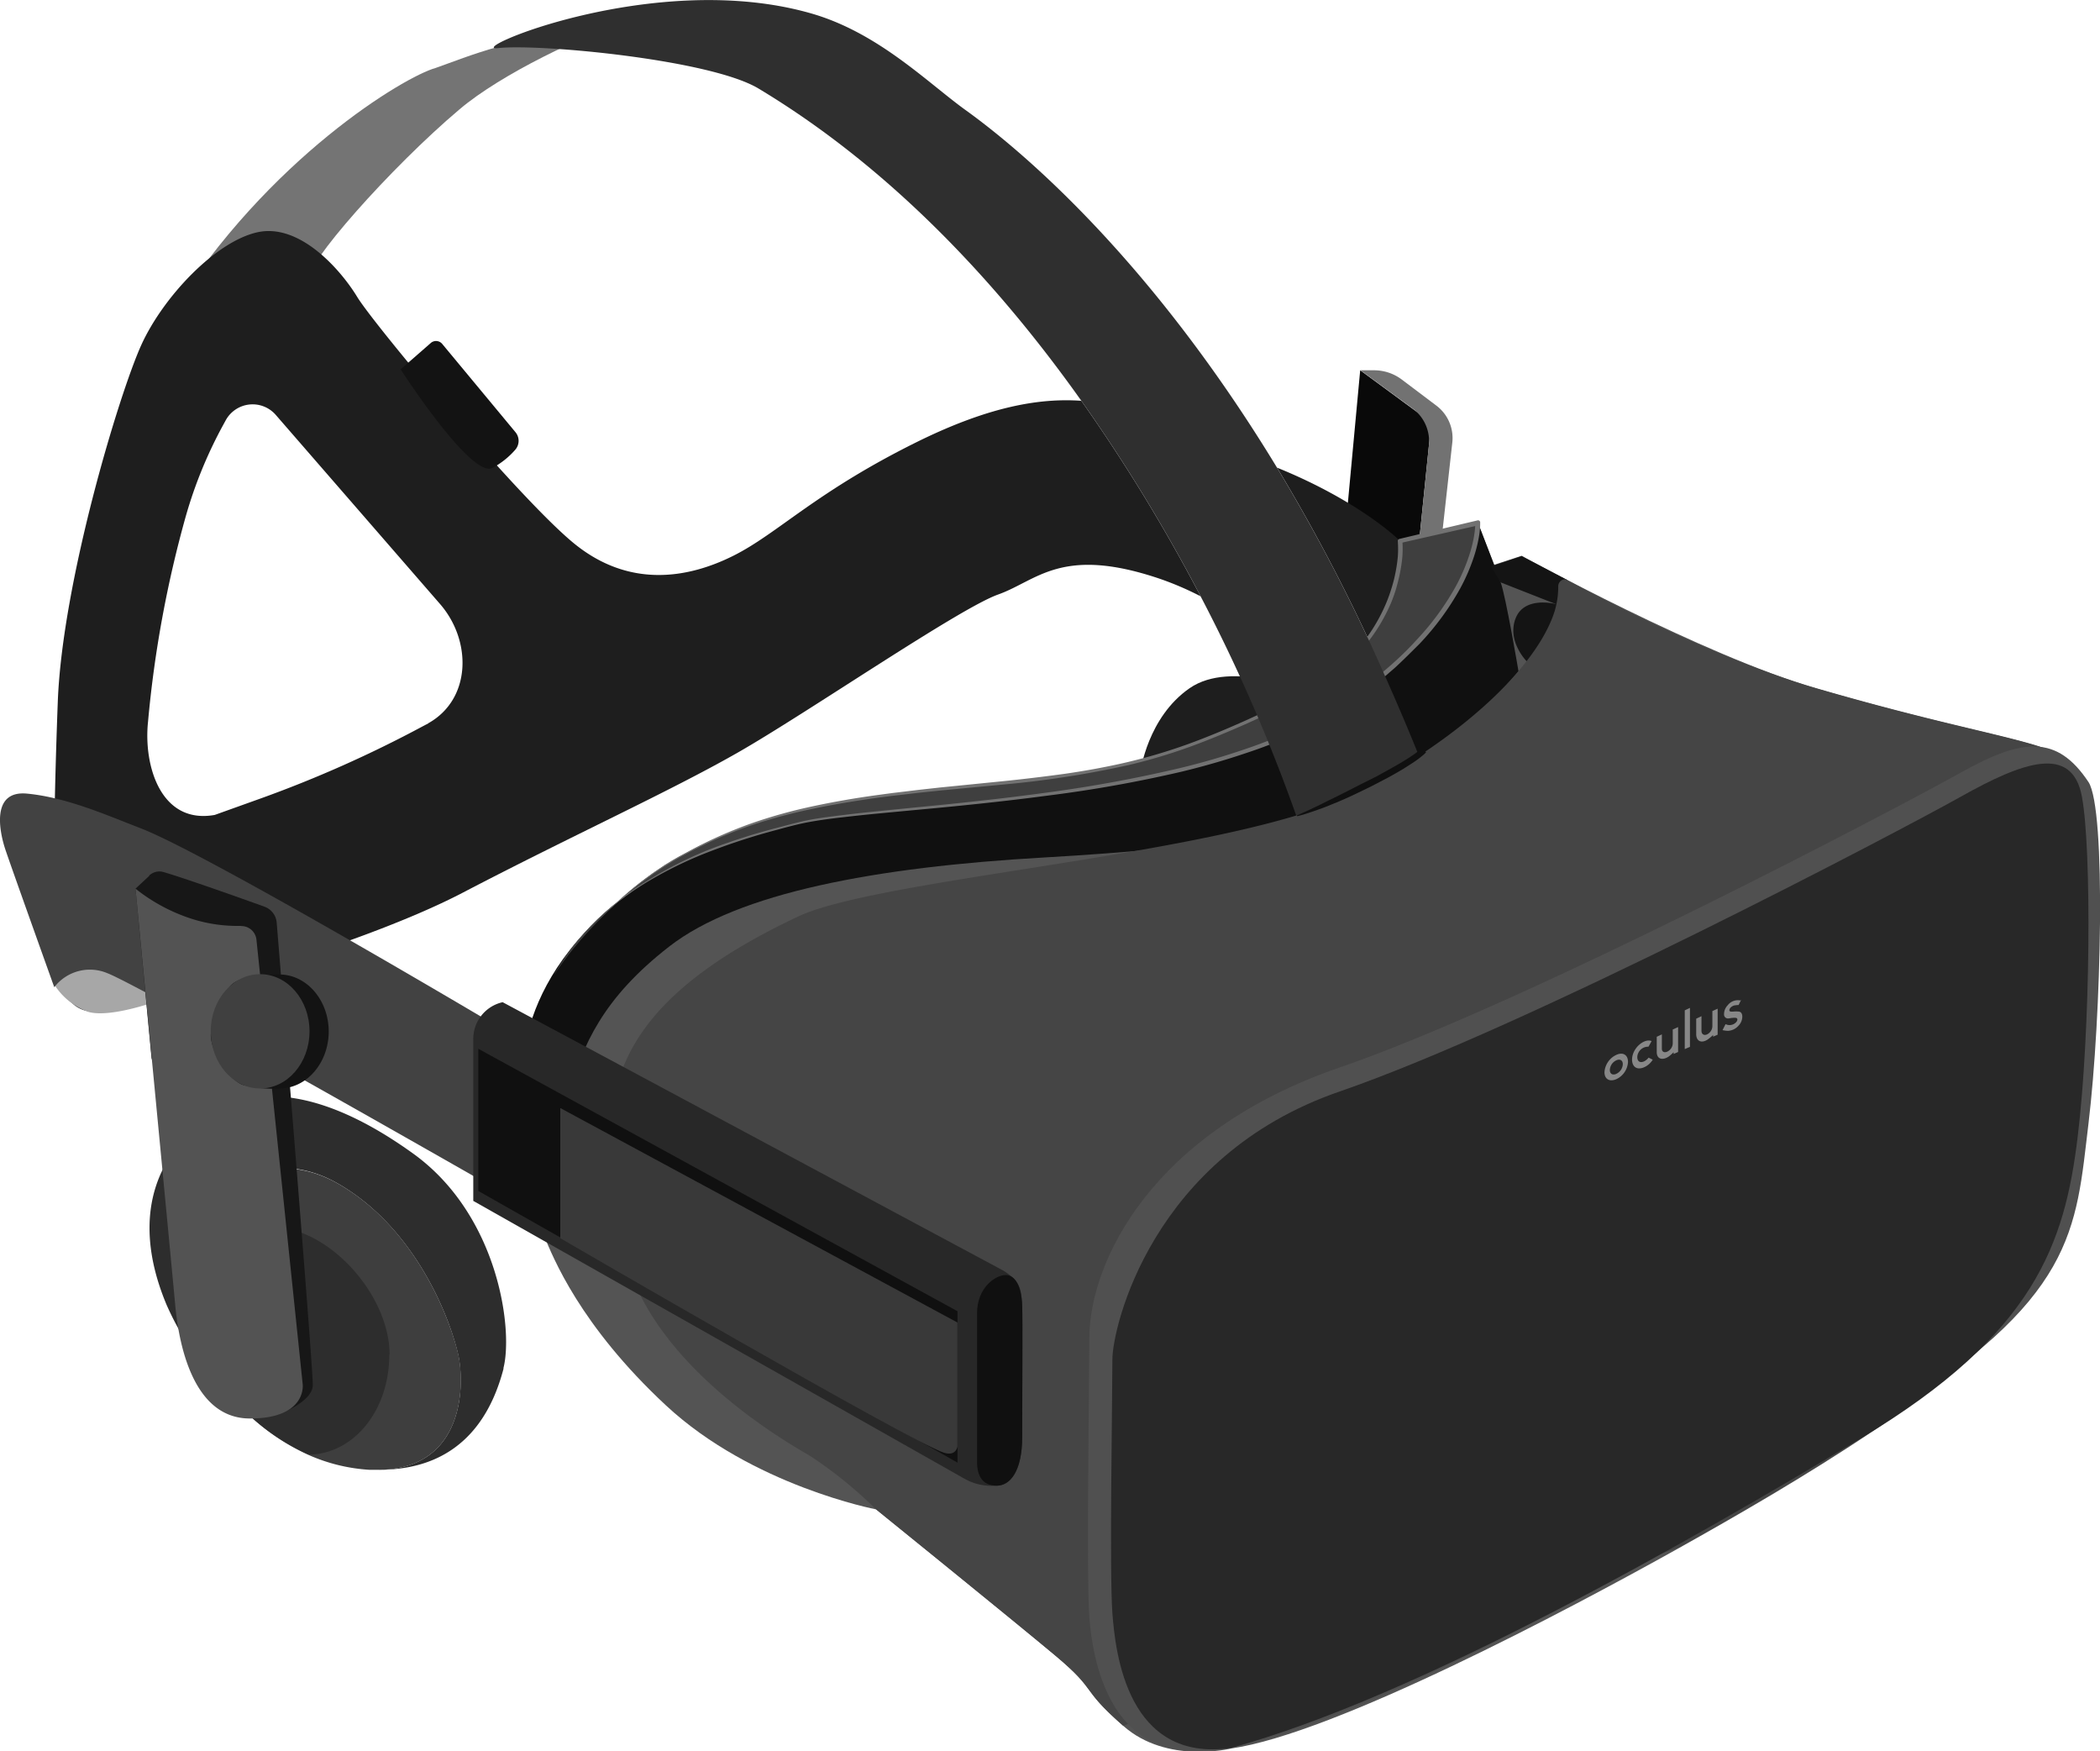 <svg xmlns="http://www.w3.org/2000/svg" viewBox="0 0 262.37 218.74"><defs><style>.cls-1{fill:#1e1e1e;}.cls-2{fill:#747474;}.cls-3{fill:#a7a7a7;}.cls-4{fill:#424242;}.cls-5{fill:#545454;}.cls-6{fill:#141414;}.cls-7{fill:#101010;}.cls-8{fill:#090909;}.cls-9{fill:#727272;}.cls-10{fill:#3f3f3f;}.cls-11{fill:#131313;}.cls-12{fill:#2d2d2d;}.cls-13{fill:#3e3e3e;}.cls-14{fill:#171717;}.cls-15{fill:#535353;}.cls-16{fill:#404040;}.cls-17{fill:#2f2f2f;}.cls-18{fill:#454545;}.cls-19{fill:#505050;}.cls-20{fill:#282828;}.cls-21{fill:#393939;}.cls-22{fill:#878787;}</style></defs><title>ico3of</title><g id="Capa_2" data-name="Capa 2"><g id="objetos"><g id="Layer_2" data-name="Layer 2"><g id="vive"><g id="Layer_29" data-name="Layer 29"><path class="cls-1" d="M142.49,96.36s.89-6.77,6.14-10.4,14.72.5,14.72.5l-3.27,10.35Z"/><path class="cls-2" d="M78.42,2.65c-5.42,1.67-15.79,6.58-21,11C48.85,20.88,37.76,33.4,38.61,35L21.41,39.1C33.5,19.74,50.57,9.55,54.42,8.49,58.7,7,63.41,4.74,78.42,2.65Z"/><path class="cls-1" d="M135.08,50.06c-5.5-.38-11.74.89-20,4.89C102,61.34,97.26,66.6,91.62,69.42s-13.09,4.14-20.08-1.69S46.69,40.48,44.63,37.09,37.48,27.88,32.22,29s-11.84,8.08-14.57,14.1S7.79,72.62,7.22,87.65s-.75,31.2,0,34,1.94,5,5.26,4.7c4.5-.47,31.66-7.71,45.34-14.85S83.54,98.93,92.18,94s27.63-18,32.52-19.74,7.89-6.11,20.11-2A38.23,38.23,0,0,1,150,74.48a214.46,214.46,0,0,0-14.9-24.42ZM53.52,90.35l-.74.39a150.38,150.38,0,0,1-20.23,9l-5.72,2.05C20.07,103,17.9,95.6,18.5,90.1a142.29,142.29,0,0,1,4.73-25.68,55.46,55.46,0,0,1,4.61-11.26l.36-.66a3.83,3.83,0,0,1,6.25-.68L55,75.47c4,4.63,3.86,11.9-1.51,14.88Z"/><path class="cls-3" d="M6.48,122.46A8.37,8.37,0,0,0,11,126.38c2.82.85,9-1.46,9-1.46s-5.47-4.28-7.88-4.47S6.48,122.46,6.48,122.46Z"/><path class="cls-4" d="M60.67,127.32s-35-20.76-43.11-23.87c-4.11-1.58-9.18-3.84-14.16-4.32-4.66-.46-3.38,5-2.76,6.89s6.14,17.29,6.14,17.29a5.61,5.61,0,0,1,6.64-1.75c4.26,1.63,47.24,26.19,47.24,26.19Z"/><path class="cls-5" d="M190.11,69.42S212.66,81.83,226.95,86s22.56,5.64,27.44,7.14,7,4.39,7,22.68-1.94,37.09-8.83,47-28.95,22.81-42.86,30.58-43,23.16-55.89,25c0,0-8,2-13.45-2.81s-3.09-4.26-8.48-8.77-22.43-18.29-22.43-18.29S94,185.58,83.22,175.56,69.06,157,67.94,154.26s-5.83-20.36,1.32-32.58,20.49-16.35,30.45-18.8,48.31-2.26,66.91-14.1,18-23.5,18-23.5l2.07,5.26Z"/><path class="cls-6" d="M194.48,75.47s-4-1.11-5.12,1.76,1.39,5.38,1.39,5.38a6.9,6.9,0,0,0,3.08-3.92c1.08-3,.66-3.21.66-3.21Z"/><path class="cls-7" d="M184.66,65.29s2.16,5.64,2.82,7.42,2.24,11.15,2.24,11.15-12.54,14.77-18.13,17.24-19.77,4.79-41.07,6-38.28,4.45-46.86,11.09S72.88,130.7,71.07,136.4s-5.69,0-5.69,0-2.48-13.83,14.26-25.56,42.88-9.4,57.31-12.53,25.45-5.4,34.64-13S184.53,71.24,184.66,65.29Z"/><path class="cls-6" d="M195.29,73a2.24,2.24,0,0,1-.81,2.49l-7-2.75-1.2-2,3.83-1.28,5.73,3Z"/><path class="cls-8" d="M168.31,63.79l1.63-17.54,8.88,6.52-2,19.62-8.52-8.59Z"/><path class="cls-9" d="M176.83,72.38l1.69-16.74a5.07,5.07,0,0,0-2-4.59l-6.54-4.8h1.7a5.75,5.75,0,0,1,3.46,1.16l4.31,3.25a5.07,5.07,0,0,1,2,4.6l-1.81,16.3Z"/><path class="cls-1" d="M174.88,67.54s4.89,4.32,3.76,8.67c-.55,2.14-3.34,5-6,7.33a226.08,226.08,0,0,0-13.09-25.13c10.49,4.26,15.34,9.13,15.34,9.13Z"/><path class="cls-10" d="M69.25,121.68c7.14-12.22,20.49-16.35,30.45-18.8s48.31-2.26,66.91-14.1,18-23.5,18-23.5l-9.77,2.26s1.13,13-14.1,20.3-21.43,8.65-39.66,10.34S94.29,101.82,84.87,107,69.25,121.68,69.25,121.68Z"/><path class="cls-9" d="M69.25,121.68A31.86,31.86,0,0,1,74.47,115a36.44,36.44,0,0,1,6.75-5.19A50.06,50.06,0,0,1,88.89,106,79,79,0,0,1,97,103.42l2.07-.54,1-.25.52-.12.53-.1c1.4-.26,2.82-.44,4.23-.61,2.82-.34,5.66-.61,8.48-.89,5.66-.55,11.3-1.13,16.94-1.91a169.81,169.81,0,0,0,16.73-3.08q4.14-1,8.16-2.38a57.63,57.63,0,0,0,7.82-3.3,52.64,52.64,0,0,0,7.13-4.58c.56-.42,1.12-.87,1.67-1.31.28-.22.54-.45.81-.68l.8-.69c1.05-.94,2.07-1.92,3-2.95a33.28,33.28,0,0,0,5-6.8,23.49,23.49,0,0,0,1.67-3.86,17.14,17.14,0,0,0,.53-2c.07-.34.12-.69.16-1a7.73,7.73,0,0,0,.06-1l.34.26L175,67.82l.21-.29a13.68,13.68,0,0,1,0,2,19.79,19.79,0,0,1-.29,2c-.13.66-.3,1.3-.48,1.95a17.05,17.05,0,0,1-.67,1.88A21.89,21.89,0,0,1,169.33,82l-.36.36-.35.35-.73.69-.75.65-.19.16-.19.15-.39.31L166,85l-.41.29-.82.56c-.56.35-1.12.73-1.7,1-.29.16-.58.33-.87.49l-.89.45-.89.44-.89.42c-1.19.56-2.39,1.11-3.6,1.66-2.42,1.07-4.86,2.1-7.35,3a69.47,69.47,0,0,1-7.61,2.26A122.12,122.12,0,0,1,125.27,98l-7.88.75c-1.32.14-2.63.27-3.93.43l-2,.23-2,.26c-2.61.37-5.21.79-7.79,1.33A66.22,66.22,0,0,0,94.12,103a54.94,54.94,0,0,0-7.28,3.07c-.59.3-1.17.61-1.75.92s-1.13.66-1.71,1l-.42.26-.41.27-.82.55c-.54.38-1.06.78-1.6,1.16a49.35,49.35,0,0,0-5.86,5.3,52.35,52.35,0,0,0-5,6.1Zm0,0a52.39,52.39,0,0,1,5-6.15,49.46,49.46,0,0,1,5.83-5.36c.53-.39,1.05-.8,1.59-1.18l.82-.56.41-.28a4.89,4.89,0,0,1,.42-.27c.56-.34,1.13-.69,1.71-1s1.16-.63,1.75-.94A55.14,55.14,0,0,1,94,102.8a63.7,63.7,0,0,1,7.64-2.11c2.59-.55,5.19-1,7.81-1.36l2-.27,2-.24c1.32-.17,2.63-.3,3.94-.45l7.88-.79q3.94-.4,7.85-.94c2.61-.38,5.2-.85,7.76-1.45a69,69,0,0,0,7.56-2.25c2.47-.9,4.9-1.92,7.31-3,1.2-.55,2.4-1.09,3.59-1.66l.89-.42c.3-.14.6-.28.89-.43l.87-.45c.29-.15.56-.32.86-.48.58-.31,1.12-.68,1.67-1l.8-.56.4-.28.39-.3.39-.3.19-.15.19-.16.74-.64.71-.67.35-.35.34-.36a21.36,21.36,0,0,0,4.22-6.53c.25-.6.46-1.22.65-1.84a17.76,17.76,0,0,0,.47-1.89,19.23,19.23,0,0,0,.28-1.93,13.25,13.25,0,0,0,0-1.93.27.27,0,0,1,.21-.3L184.6,65a.27.27,0,0,1,.33.2.29.29,0,0,1,0,.06,8.11,8.11,0,0,1-.06,1.11q-.06.54-.17,1.08a17.7,17.7,0,0,1-.55,2.09,24,24,0,0,1-1.71,3.95,33.74,33.74,0,0,1-5.07,6.91c-1,1-2,2-3.08,3-.27.24-.54.46-.81.7s-.54.47-.82.69c-.56.44-1.11.9-1.69,1.32l-.86.64-.88.61-.88.61-.89.59c-.3.19-.59.4-.9.58l-.92.55-.46.27-.23.14-.24.13-.94.5A58.13,58.13,0,0,1,155.87,94c-2.7.92-5.44,1.71-8.21,2.38a162.76,162.76,0,0,1-16.79,3c-5.64.75-11.3,1.32-17,1.84-2.83.27-5.66.52-8.48.85-1.41.16-2.82.34-4.21.59s-2.76.62-4.14,1A78.77,78.77,0,0,0,89,106.24a49.88,49.88,0,0,0-7.68,3.65A36.34,36.34,0,0,0,74.52,115a31.83,31.83,0,0,0-5.27,6.67Z"/><path class="cls-11" d="M50.08,46.11l3.71-3.24a1,1,0,0,1,1.47.1l0,0,9.13,11a1.69,1.69,0,0,1,0,2.19,10.13,10.13,0,0,1-2.85,2.28c-2.64,1.42-11.48-12.3-11.48-12.3Z"/><path class="cls-12" d="M62.92,170.92c-1.23,4.68-4.53,12.77-15.73,12.66,11.09,0,10.88-11.07,10-14.61-1.2-5-5.64-15.91-15.16-21.24-11.5-6.43-23.37,5.07-19.1,17.35a0,0,0,0,0,0,0,36.22,36.22,0,0,0,7,10.53A38.91,38.91,0,0,1,22.89,167a37.28,37.28,0,0,1-2.07-4C15.88,151.24,20,142.8,28,138.39c4.93-2.71,12.93-2,23.62,5.7s12.52,22.06,11.27,26.83Z"/><path class="cls-13" d="M47.19,183.59h-.56l-.45,0a22,22,0,0,1-7.63-1.86A27.25,27.25,0,0,1,30,175.65a36.54,36.54,0,0,1-7-10.53,0,0,0,0,0,0,0c-4.27-12.28,7.6-23.78,19.1-17.35C51.58,153.08,56,164,57.22,169,58.08,172.51,58.28,183.59,47.19,183.59Z"/><path class="cls-12" d="M48.64,169.17c0,6.88-4.23,12.14-9.6,12.51l-.48,0A27.25,27.25,0,0,1,30,175.64a36.54,36.54,0,0,1-7-10.53c.44-6.48,2.89-10.75,9.54-11.76,7.63-1.17,16.13,8,16.13,15.81Z"/><path class="cls-14" d="M18.67,109.38,16.93,111l2,21.15s13.79,45.24,15.69,44.57,4.37-2.07,4.46-3.63-3.77-48.78-4.51-57.84a2.32,2.32,0,0,0-1.53-2c-3-1.08-10-3.57-12.6-4.32a1.85,1.85,0,0,0-1.8.43Z"/><path class="cls-15" d="M30.11,115.67a1.9,1.9,0,0,1,1.93,1.7l5.78,55.55s.55,4.26-6.6,4.26-8.9-9.4-9.34-14.29S16.93,111,16.93,111a22.15,22.15,0,0,0,7,3.76,18.87,18.87,0,0,0,6.16.89Z"/><path class="cls-11" d="M41.07,128.82c0,3.95-2.76,7.14-6.17,7.14a14.62,14.62,0,0,1-4.57-.45c-1.72-.62-4-4.12-4-6.25a12.5,12.5,0,0,1,2.35-6c1.13-1.44,4.41-1.54,6.22-1.54,3.41,0,6.17,3.2,6.17,7.14Z"/><ellipse class="cls-16" cx="32.5" cy="128.82" rx="6.17" ry="7.14"/><path class="cls-17" d="M177.64,95.37c-.18,0-15.1,8.2-15.1,8.2A209.47,209.47,0,0,0,150,74.48a214.46,214.46,0,0,0-14.9-24.42c-10.3-14.51-23.68-29-40.33-39C88.8,7.46,67.63,5.46,62.3,6,57.53,6.58,81.76-4,101.43,1.7c8.3,2.41,14.38,8.55,19.14,12,8.2,5.89,23.81,19.71,39,44.75a226.08,226.08,0,0,1,13.09,25.13c1.58,3.54,3.52,8,5,11.82Z"/><path class="cls-18" d="M195.7,72.39s17,9.44,31.25,13.58,22.56,5.64,27.44,7.14,7.52,3.82,7.52,22.12-2.5,37.65-9.4,47.55-28.95,22.81-42.86,30.58l-69.34,22.18c-5.47-4.76-3.09-4.26-8.48-8.77s-22.43-18.29-22.43-18.29a53.43,53.43,0,0,0-8.21-6.64c-3.57-2.07-21.05-12.18-23.5-27s-5.07-27.74,22.37-40.52c11.28-4.89,54.88-7.71,69.55-15.41s22.74-16.54,24.62-22.56a10.34,10.34,0,0,0,.45-3.1.89.89,0,0,1,.88-.9h.12Z"/><path class="cls-19" d="M151.41,218.51C138.5,220.33,136.48,207,136.1,202s0-30.07,0-34.83c0-9.52,7.77-25.75,31.26-33.83S237.29,100.81,245,96.49s12-4.72,15.93,1.19c2.23,3.38,1.61,29.36,0,42.67s-1.48,21.93-26.15,37.05c-21.63,13.26-55.72,34.23-79,40.57Z"/><path class="cls-20" d="M153.77,218.34c-12.91,1.83-14.41-11.83-14.79-16.84s0-26.94,0-31.7c0-3.95,4.89-25.37,28.38-33.46S237.29,103.82,245,99.5s13.88-6.58,15.11,0,1.09,29.21-.53,42.51-5.31,24.57-27.06,37.64S177,212,153.77,218.34"/><path class="cls-7" d="M162,101.86c1.38-.59,2.72-1.23,4-1.88l1-.49,1-.5,1-.51,1-.51,2-1c.65-.36,1.29-.71,1.93-1.07l1-.57.94-.58.46-.3.45-.31.43-.32.21-.16.1-.08.08-.07.58.44-.12.13-.11.11-.22.19-.45.36q-.46.35-.94.65-.94.63-1.92,1.18c-.65.38-1.32.73-2,1.08l-1,.52-1,.49c-1.34.66-2.7,1.29-4.09,1.84q-1,.42-2.1.79c-.7.25-1.42.48-2.14.66Z"/><path class="cls-20" d="M124.51,185.58c1.69,0,3.2-1.79,3.2-6.11s.07-14.66,0-16.35c-.09-2.44-.44-3.14-2.26-4.36L62.8,125.18a4.7,4.7,0,0,0-3.67,4.64V150l61.37,34.7a6.84,6.84,0,0,0,3.37.89Z"/><path class="cls-7" d="M122.07,164.06v18.51c0,1.88.75,3,2.44,3s3.2-1.79,3.2-6.11.07-14.66,0-16.35c-.09-2.44-.85-3.85-2.07-3.85S122.07,160.77,122.07,164.06ZM59.76,131v17.76l59.87,33.93V163.78Z"/><path class="cls-21" d="M119.62,165.19v15.51s-.17,1.24-1.69.75C113.8,180.13,70,154.66,70,154.66V138.4Z"/><path class="cls-22" d="M209,128.59l.66-.3v3.11l-.56.25,0-.22a6.83,6.83,0,0,1-.56.5c-.66.48-1.48.49-1.55-.43,0-.63,0-1.29,0-2l.64-.3v.3c0,.5,0,1,0,1.49s.47.58.92.21a1.16,1.16,0,0,0,.44-.88c0-.52,0-1,0-1.55a1.59,1.59,0,0,1,0-.22Zm2.94-1.36.64-.3v.22c0,.53,0,1.08,0,1.6s.45.69.92.31a1.16,1.16,0,0,0,.44-.85c0-.56,0-1.13,0-1.68v-.24l.66-.3v3.25l-.57.25,0-.21a7,7,0,0,1-.67.56c-.75.49-1.38.26-1.44-.58,0-.64,0-1.33,0-2Zm5.59-2.34-.31.64a3.48,3.48,0,0,0-.59.07,1.13,1.13,0,0,0-.41.25.61.61,0,0,0-.16.33.19.19,0,0,0,.15.17,1.93,1.93,0,0,0,.4,0,3.33,3.33,0,0,1,.58,0c.3,0,.49.23.49.64a1.64,1.64,0,0,1-.49,1.14,1.85,1.85,0,0,1-1.32.63,4,4,0,0,1-.66-.09l.38-.75a1.1,1.1,0,0,0,1,0,1.2,1.2,0,0,0,.3-.22c.23-.23.24-.52,0-.56a1.37,1.37,0,0,0-.4,0c-.19,0-.38.06-.56.07a.49.49,0,0,1-.53-.54,1.58,1.58,0,0,1,.45-1.1,1.6,1.6,0,0,1,1.7-.58ZM206,132.12l.49.24c-.48.81-1.5,1.3-2.09,1s-.67-1.33-.14-2.21,1.5-1.38,2.09-1.11l-.39.7a1.35,1.35,0,0,0-1.27.77c-.21.44-.16.93.12,1.09s.76,0,1.17-.5Zm5.14-1.36-.65.28V126.2l.65-.31Zm-9.2,1a2.57,2.57,0,0,0-1.48,2.17c0,.86.63,1.23,1.47.87a2.52,2.52,0,0,0,1.47-2.16c0-.88-.62-1.26-1.46-.88Zm0,2.37c-.47.21-.81,0-.81-.49a1.4,1.4,0,0,1,.81-1.2c.47-.21.81,0,.81.49a1.39,1.39,0,0,1-.82,1.2Z"/></g></g></g></g></g></svg>